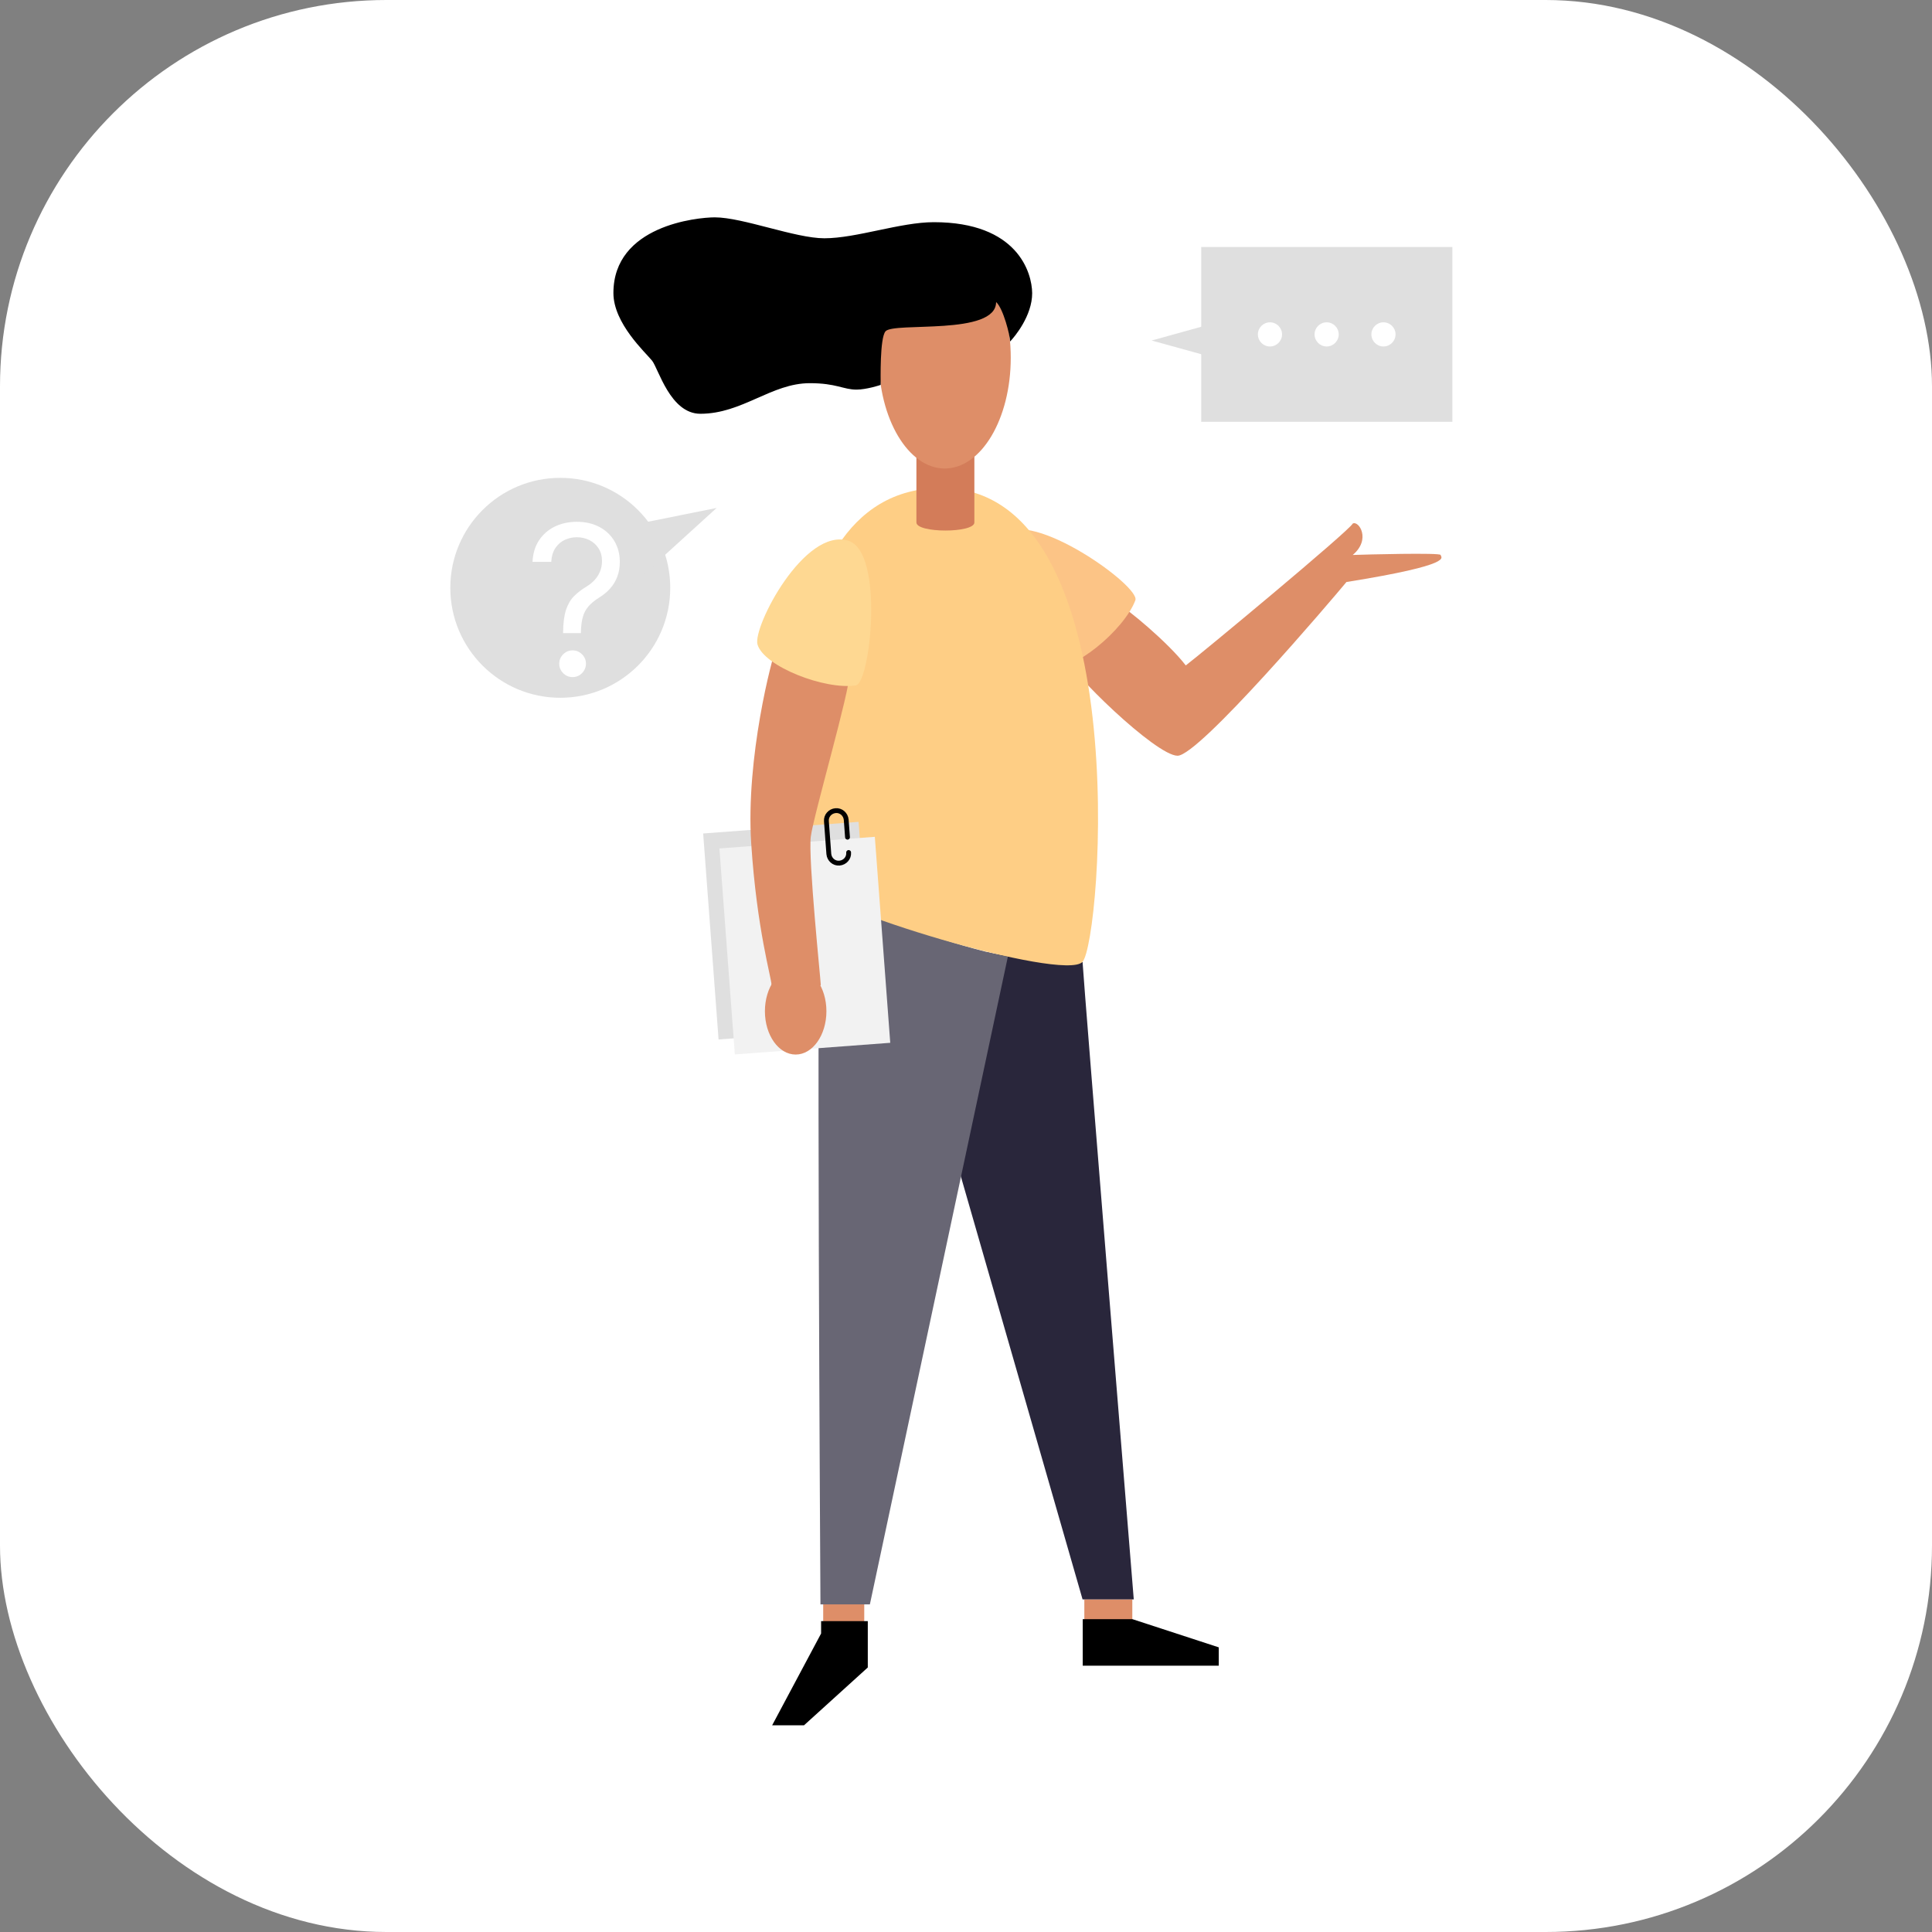 <svg width="1000" height="1000" viewBox="0 0 1000 1000" fill="none" xmlns="http://www.w3.org/2000/svg">
<rect x="0" y="0" width="1000" height="1000" fill="#808080" stroke="none"/>
<g clip-path="url(#clip0_3_1006)">
<rect width="1000" height="1000" rx="200" fill="white"/>
<path d="M447.333 827.833H426.083V842.417H447.333V827.833Z" fill="#DE8E68"/>
<path d="M586.083 827.833H561.25V842.417H586.083V827.833Z" fill="#DE8E68"/>
<path d="M560.334 497.917C560.917 508.917 586.834 827.833 586.834 827.833H560.334L491.417 588.333C491.417 588.333 509.334 492.5 510.584 492.75C516.5 494.25 548.917 500 560.334 497.917Z" fill="#29263B"/>
<path d="M521.667 495.167L450.25 830.417H424.667C424.667 830.417 422.417 463 424.667 463C448.667 473.167 494 489.833 521.667 495.167Z" fill="#686674"/>
<path d="M578.667 312.667C582.751 314.417 604.584 332.5 613.751 344.417C620.584 339.333 698.584 274.583 700.167 271C703.251 269.25 709.834 279.167 700.167 287.25C706.751 287 745.667 286 745.667 287.25C745.667 288.5 754.084 292.083 696.917 301.25C689.334 310.417 620.667 391.167 609.501 391.167C598.334 391.167 552.834 347 550.917 339.083C549 331.167 578.667 312.667 578.667 312.667Z" fill="#DE8E68"/>
<path d="M519.25 276.75C501.417 293.333 534.084 343.333 543.334 345.5C555.084 348.333 581.917 326.083 587.667 310.667C590.25 303.417 533.917 263.167 519.25 276.75Z" fill="#FCC486"/>
<path d="M487.25 252.583C388.083 252.583 410.583 444 416.917 457.083C423.25 470.167 550.25 508.167 560.25 497.917C570.25 487.667 588.667 252.583 487.25 252.583Z" fill="#FECE85"/>
<path d="M504.333 226.833H474.333V270.417C474.333 276 504.333 276 504.333 270.417V226.833Z" fill="#D37C59"/>
<path d="M489 242.5C507.869 242.5 523.166 216.831 523.166 185.167C523.166 153.502 507.869 127.833 489 127.833C470.13 127.833 454.833 153.502 454.833 185.167C454.833 216.831 470.13 242.5 489 242.5Z" fill="#DE8E68"/>
<path d="M483.333 115C466.083 115 443.25 123.333 426.667 123.333C411.667 123.333 384.417 112.5 370 112.5C360.833 112.5 317.5 116.75 317.5 151.667C317.5 167.417 334.167 182.5 337.5 186.667C340.833 190.833 346.917 214.167 362.5 214.167C384.25 214.167 399.25 198.333 419.167 198.333C432.917 198.333 436.5 201.667 443.333 201.667C448.333 201.667 455.833 199.333 455.833 199.167C455.833 196.583 455.333 175 458.333 171.5C462.5 166.5 515.583 173.917 515.583 156.333C519.333 159.667 522.833 173.833 522.833 176.75C525.25 174.25 534.25 163.417 534.25 151.75C534.167 141.083 526.667 115 483.333 115Z" fill="black"/>
<path d="M444.395 425.386L363.954 431.406L371.933 538.024L452.374 532.004L444.395 425.386Z" fill="#DFDFDF"/>
<path d="M452.811 433.134L372.37 439.154L380.349 545.771L460.79 539.751L452.811 433.134Z" fill="#F2F2F2"/>
<path d="M411.834 545.833C420.624 545.833 427.75 535.797 427.75 523.417C427.75 511.036 420.624 501 411.834 501C403.043 501 395.917 511.036 395.917 523.417C395.917 535.797 403.043 545.833 411.834 545.833Z" fill="#DE8E68"/>
<path d="M401.75 335.417C399.666 340.083 385.916 392.167 388.833 436.667C391.75 481.167 399.333 506.25 399.333 509.75C399.333 513.25 424.833 511.833 424.833 509.75C424.833 507.667 418.25 444.333 419.666 433.083C421.083 421.833 440.166 356.75 439.666 348.75C439.166 340.75 401.75 335.417 401.75 335.417Z" fill="#DE8E68"/>
<path d="M439.167 279.917C416.417 272.667 389.5 324.583 392.084 333.583C395.334 344.917 427.084 357.25 443 354.75C450.5 353.5 457.834 285.917 439.167 279.917Z" fill="#FED892"/>
<path d="M425 839.083V845.5L399.667 893H416.167L449.167 863.083V839.083H425Z" fill="black"/>
<path d="M560.417 838.083V862.167H630.834V852.667L586.167 838.083H560.417Z" fill="black"/>
<path d="M290 361.167C321.434 361.167 346.916 335.684 346.916 304.25C346.916 272.816 321.434 247.333 290 247.333C258.565 247.333 233.083 272.816 233.083 304.25C233.083 335.684 258.565 361.167 290 361.167Z" fill="#DFDFDF"/>
<path d="M370.917 262.917L302.5 276.667L319.25 309.917L370.917 262.917Z" fill="#DFDFDF"/>
<path d="M596.083 176.25L663.416 194.833V157.583L596.083 176.25Z" fill="#DFDFDF"/>
<path d="M291.459 327.718V327.257C291.51 322.365 292.023 318.471 292.996 315.577C293.969 312.682 295.353 310.338 297.146 308.545C298.939 306.752 301.09 305.1 303.601 303.588C305.112 302.666 306.47 301.578 307.674 300.322C308.878 299.042 309.825 297.569 310.517 295.904C311.234 294.239 311.593 292.394 311.593 290.371C311.593 287.861 311.004 285.683 309.825 283.839C308.647 281.995 307.072 280.573 305.099 279.574C303.127 278.575 300.937 278.075 298.529 278.075C296.428 278.075 294.405 278.511 292.458 279.382C290.511 280.253 288.885 281.623 287.578 283.493C286.272 285.363 285.516 287.809 285.311 290.832H275.629C275.834 286.477 276.961 282.75 279.01 279.651C281.085 276.551 283.813 274.182 287.194 272.542C290.601 270.903 294.379 270.083 298.529 270.083C303.037 270.083 306.956 270.98 310.286 272.773C313.642 274.566 316.229 277.025 318.048 280.15C319.892 283.275 320.814 286.836 320.814 290.832C320.814 293.65 320.379 296.198 319.508 298.478C318.663 300.758 317.433 302.794 315.819 304.587C314.231 306.381 312.31 307.969 310.056 309.352C307.802 310.761 305.996 312.246 304.638 313.809C303.281 315.346 302.294 317.177 301.68 319.304C301.065 321.43 300.732 324.081 300.681 327.257V327.718H291.459ZM296.377 350.465C294.482 350.465 292.855 349.786 291.497 348.428C290.14 347.071 289.461 345.444 289.461 343.549C289.461 341.653 290.14 340.027 291.497 338.669C292.855 337.311 294.482 336.632 296.377 336.632C298.273 336.632 299.899 337.311 301.257 338.669C302.615 340.027 303.293 341.653 303.293 343.549C303.293 344.804 302.973 345.957 302.333 347.007C301.718 348.057 300.886 348.902 299.835 349.543C298.811 350.157 297.658 350.465 296.377 350.465Z" fill="white"/>
<path d="M751.75 127.833H621.75V218.333H751.75V127.833Z" fill="#DFDFDF"/>
<path d="M657.333 179.333C660.785 179.333 663.583 176.535 663.583 173.083C663.583 169.631 660.785 166.833 657.333 166.833C653.881 166.833 651.083 169.631 651.083 173.083C651.083 176.535 653.881 179.333 657.333 179.333Z" fill="white"/>
<path d="M686.667 179.333C690.119 179.333 692.917 176.535 692.917 173.083C692.917 169.631 690.119 166.833 686.667 166.833C683.215 166.833 680.417 169.631 680.417 173.083C680.417 176.535 683.215 179.333 686.667 179.333Z" fill="white"/>
<path d="M716.083 179.333C719.535 179.333 722.333 176.535 722.333 173.083C722.333 169.631 719.535 166.833 716.083 166.833C712.631 166.833 709.833 169.631 709.833 173.083C709.833 176.535 712.631 179.333 716.083 179.333Z" fill="white"/>
<path d="M439.25 441.25C439.5 444.083 437.333 446.5 434.5 446.75C431.667 447 429.25 444.833 429 442L427.75 425.083C427.5 422.25 429.667 419.833 432.5 419.583C435.333 419.333 437.75 421.5 438 424.333L438.667 433.333" stroke="black" stroke-width="2.5" stroke-miterlimit="10" stroke-linecap="round" stroke-linejoin="round"/>
</g>
<defs>
<clipPath id="clip0_3_1006">
<rect width="1000" height="1000" rx="200" fill="white"/>
</clipPath>
</defs>
</svg>

